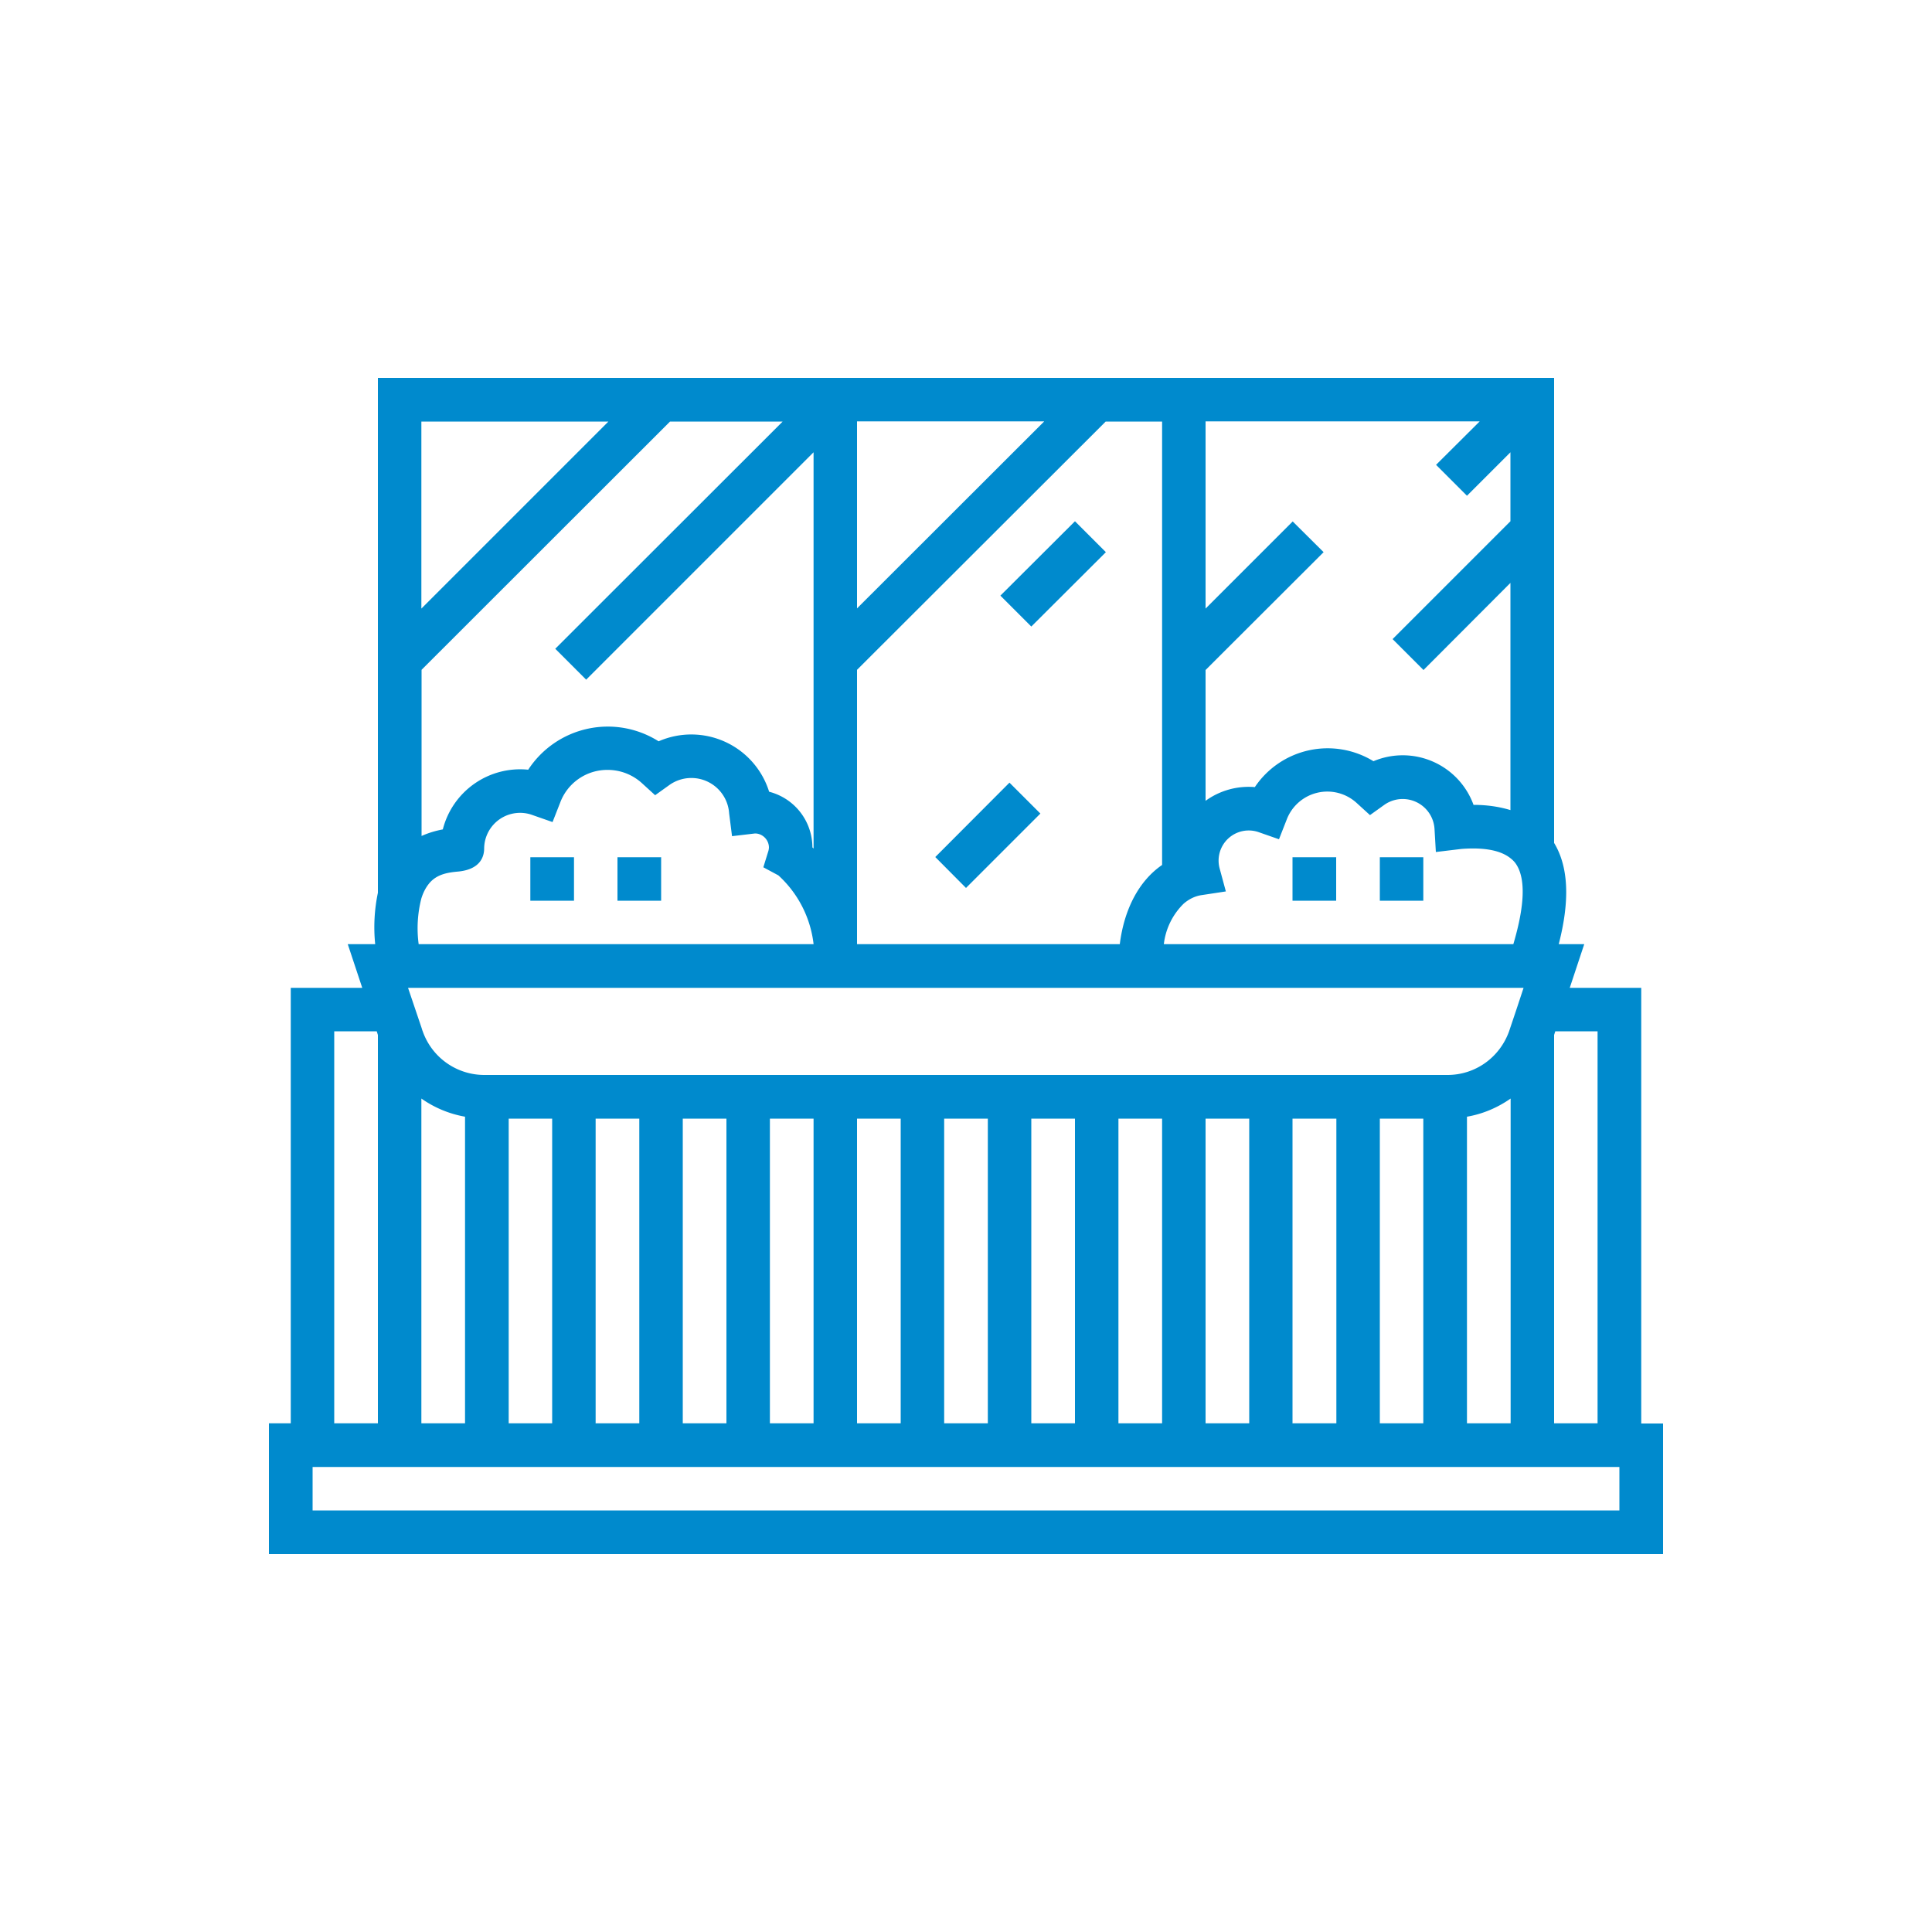 <svg xmlns="http://www.w3.org/2000/svg" version="1.1" xmlns:xlink="http://www.w3.org/1999/xlink" xmlns:svgjs="http://svgjs.com/svgjs" width="256" height="256"><svg xmlns="http://www.w3.org/2000/svg" width="256" height="256" viewBox="0 0 100 100" fill="#008ACD">
  <path d="m53.38 32.43-1.6-1.6 3.86-3.85 1.6 1.6-3.86 3.85zm.47 9.68-1.6-1.6-3.84 3.85 1.59 1.6 3.85-3.85zm32.23 31.56v6.77H13.92v-6.77h1.13V51.13H18.75L18 48.87h1.42a8.7 8.7 0 0 1 .14-2.66V19.56h60.88v24.07c.94 1.55.65 3.64.24 5.24H82l-.75 2.26h3.7v22.55h1.13zM80.5 53.38l-.06.19v20.1h2.25V53.38H80.5zm3.32 22.55H16.18v2.25h67.64v-2.25zm-62-44.44 9.67-9.67h-9.68v9.68zm0 3.2v8.58c.4-.18.78-.28 1.1-.34a4.13 4.13 0 0 1 4.42-3.09 4.92 4.92 0 0 1 6.75-1.47 4.22 4.22 0 0 1 5.72 2.61 2.98 2.98 0 0 1 2.24 2.88l.06.06V23.41L30.34 35.18l-1.6-1.6 11.77-11.76h-5.83L21.82 34.67zm35.41-12.87L44.36 34.67v14.2h13.6c.23-1.84 1.01-3.29 2.19-4.1V21.82h-2.92zm5.17 9.68 4.51-4.51 1.6 1.59-6.11 6.1v6.77a3.8 3.8 0 0 1 2.55-.71 4.54 4.54 0 0 1 6.14-1.34 3.9 3.9 0 0 1 5.18 2.26c.72 0 1.35.1 1.91.27V30.17l-4.5 4.51-1.6-1.6 6.1-6.1v-3.57l-2.25 2.25-1.6-1.6 2.26-2.25H62.4v9.69zm-1.13 15.27a3.5 3.5 0 0 0-1.03 2.1H78.33c.39-1.32.82-3.28.08-4.23a1.43 1.43 0 0 0-.23-.22c-.5-.4-1.34-.57-2.53-.48l-1.33.16-.07-1.2a1.65 1.65 0 0 0-2.6-1.24l-.74.53-.68-.62a2.25 2.25 0 0 0-3.63.85l-.4 1.02-1.03-.36a1.56 1.56 0 0 0-2.05 1.84l.33 1.22-1.05.16-.2.03c-.34.05-.65.2-.93.44zm-39.6 2.1h20.44v-.01a5.7 5.7 0 0 0-1.82-3.55l-.78-.42.26-.84a.77.77 0 0 0 .03-.18c0-.4-.33-.73-.72-.73l-1.19.14-.15-1.18a1.96 1.96 0 0 0-3.09-1.47l-.74.53-.68-.62a2.63 2.63 0 0 0-1.78-.69A2.6 2.6 0 0 0 29 41.53l-.4 1.02-1.03-.36a1.86 1.86 0 0 0-2.51 1.72c0 .4-.17 1.08-1.33 1.2-.57.05-1.16.14-1.56.67-.13.17-.26.4-.36.72a6.2 6.2 0 0 0-.14 2.37zm-.55 2.26.7 2.07.04.13.02.05a3.38 3.38 0 0 0 3.19 2.26H74.92c1.44 0 2.7-.9 3.19-2.26l.02-.06.36-1.07.37-1.12H21.13zm5.2 22.54h2.26V57.9h-2.25v15.78zm4.52 0h2.25V57.9h-2.26v15.78zm4.5 0h2.26V57.9h-2.26v15.78zm4.51 0h2.26V57.9h-2.26v15.78zm4.51 0h2.26V57.9h-2.26v15.78zm4.51 0h2.26V57.9h-2.26v15.78zm4.51 0h2.26V57.9h-2.26v15.78zm4.51 0h2.26V57.9h-2.26v15.78zm4.51 0h2.26V57.9H62.4v15.78zm4.51 0h2.26V57.9H66.9v15.78zm4.51 0h2.25V57.9h-2.25v15.78zm-49.6 0h2.25V57.8a5.62 5.62 0 0 1-2.26-.94v16.81zm56.37 0V56.86c-.67.47-1.44.8-2.26.94v15.87h2.25zM54.04 21.81h-9.68v9.68l9.68-9.67zM17.31 73.67h2.25v-20.1l-.06-.19h-2.2v20.3zm16.9-29.3h-2.25v2.25h2.26v-2.26zm-4.5 0h-2.26v2.25h2.26v-2.26zm39.46 0H66.9v2.25h2.26v-2.26zm4.5 0h-2.25v2.25h2.25v-2.26z"></path>
</svg><style>@media (prefers-color-scheme: light) { :root { filter: contrast(1) brightness(0.9); } }
@media (prefers-color-scheme: dark) { :root { filter: contrast(0.625) brightness(2.5); } }
</style></svg>
